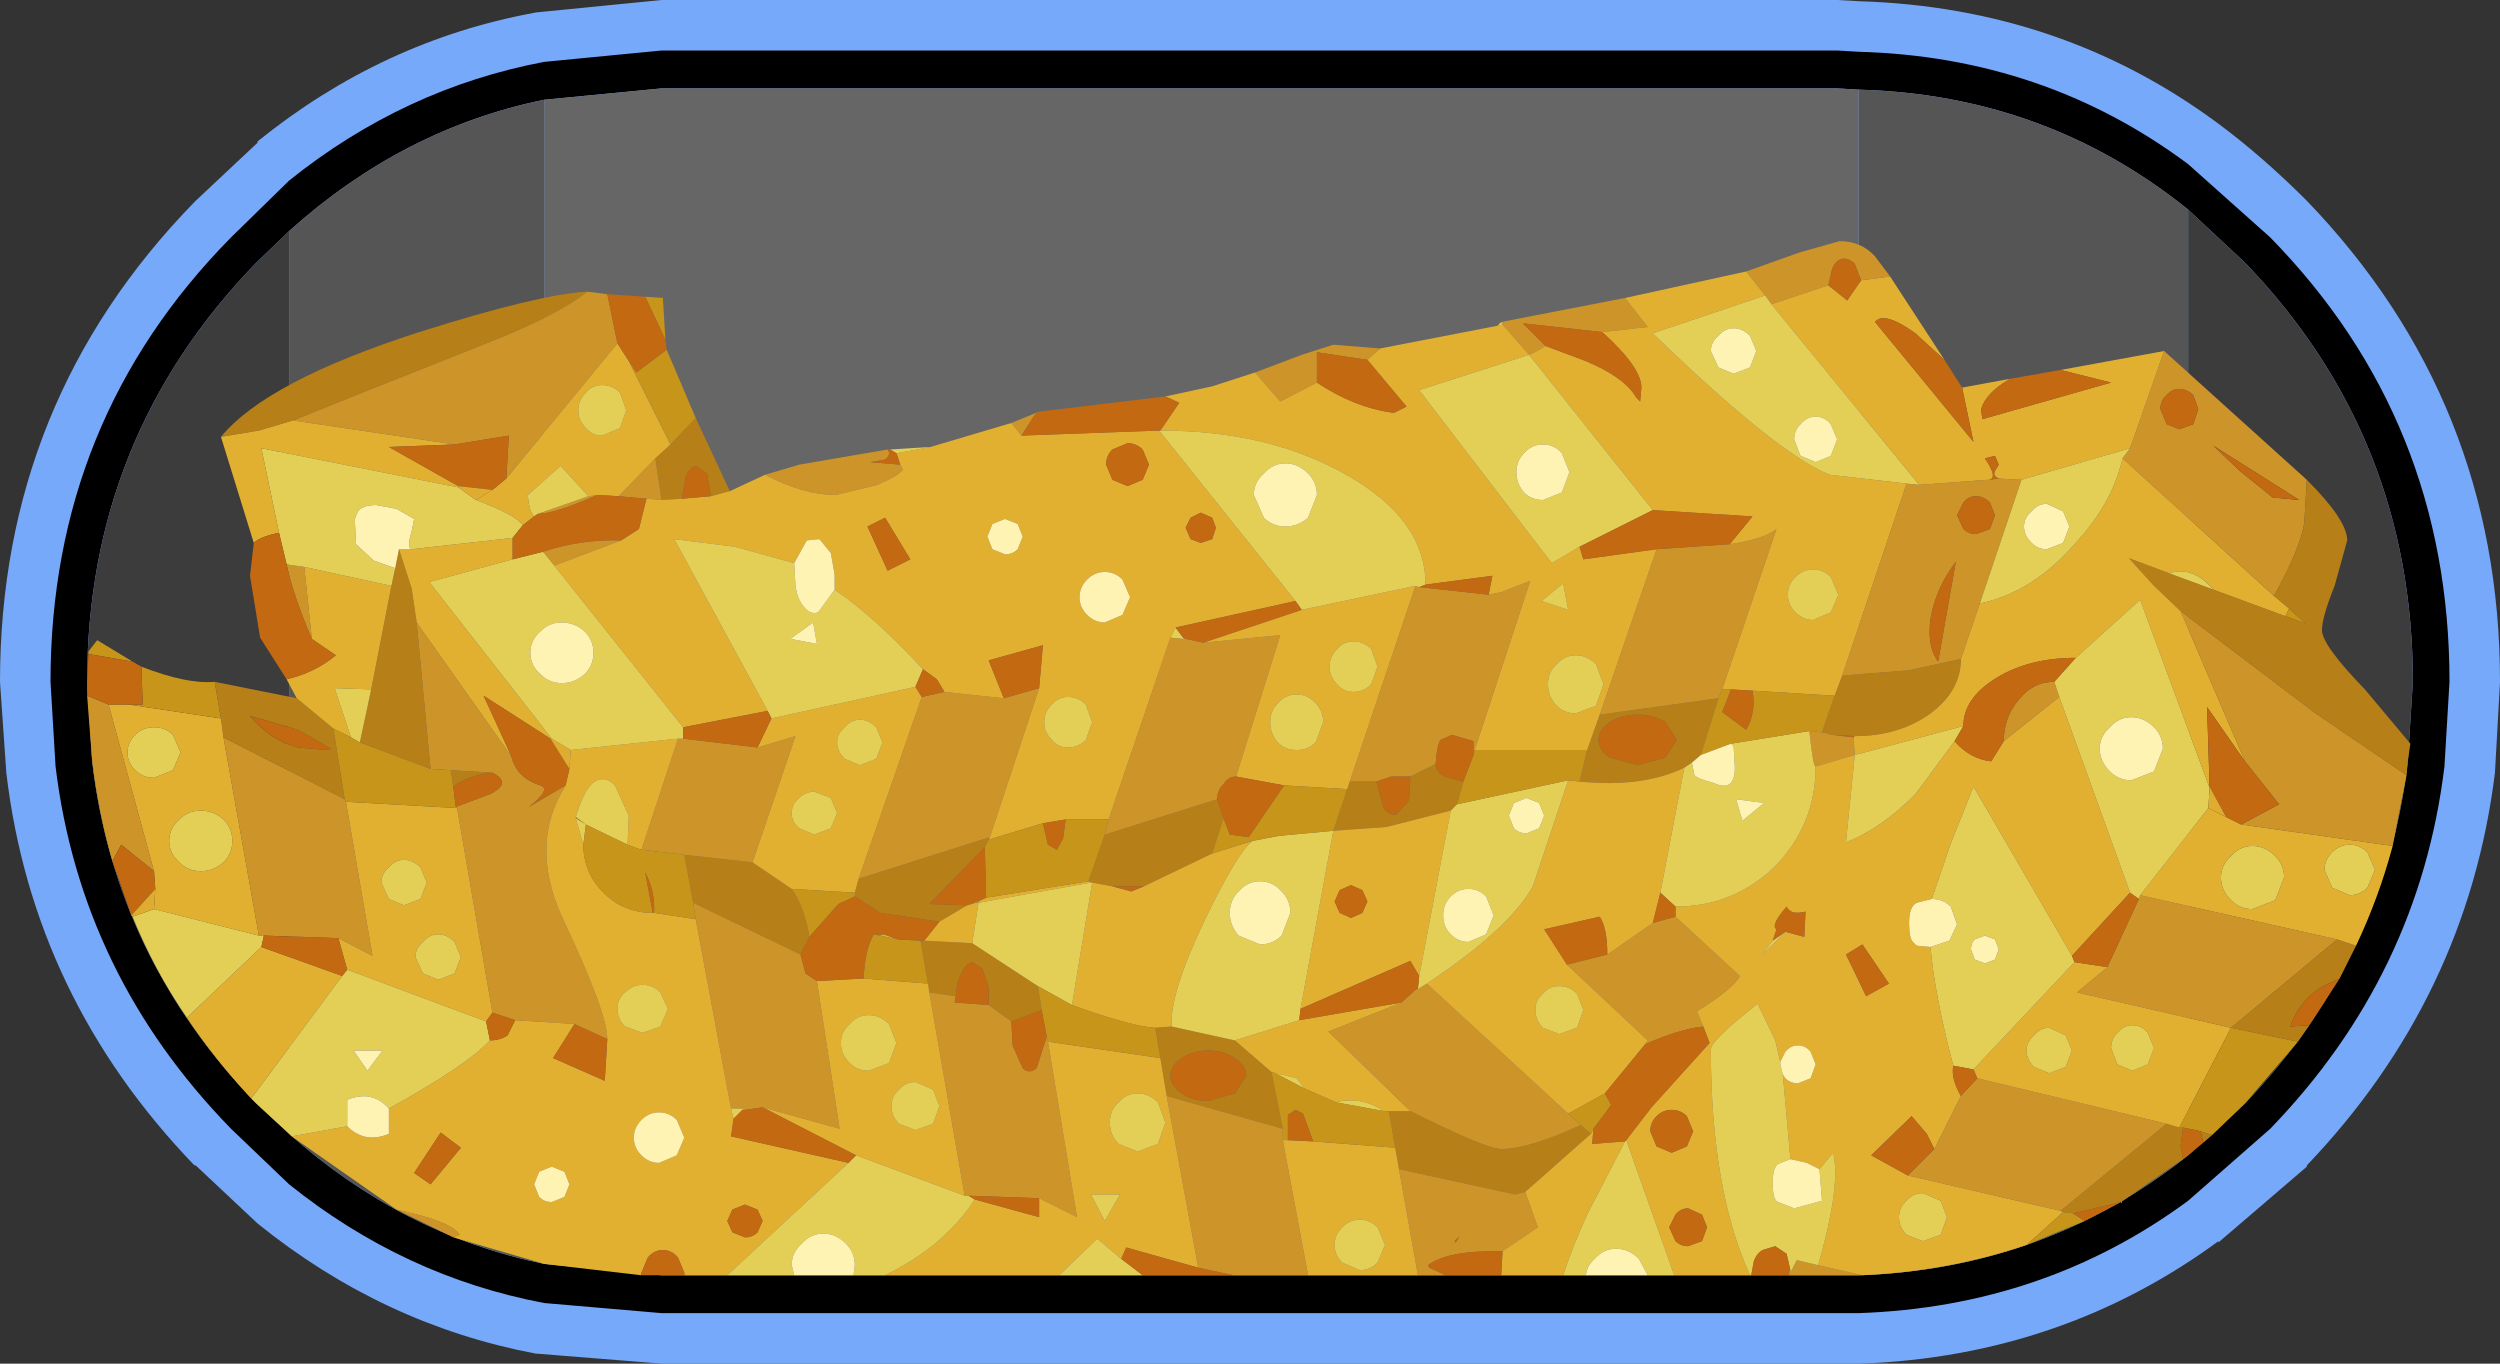 <?xml version="1.0" encoding="UTF-8" standalone="no"?>
<svg xmlns:ffdec="https://www.free-decompiler.com/flash" xmlns:xlink="http://www.w3.org/1999/xlink" ffdec:objectType="shape" height="54.0px" width="99.0px" xmlns="http://www.w3.org/2000/svg">
  <rect width="100%" height="100%" fill="#333333" stroke="none"/>
  <g transform="matrix(1.0, 0.0, 0.0, 1.0, 2.0, 2.0)">
    <path d="M19.2 -1.5 L19.15 -1.5 24.2 -2.0 70.75 -2.0 71.65 -1.95 Q79.65 -1.7 85.85 2.9 87.6 4.2 89.35 5.95 97.0 13.9 97.0 25.0 L96.8 28.6 Q95.7 37.5 89.35 44.15 L89.35 44.2 85.85 47.2 85.85 47.15 Q79.65 51.7 71.7 52.0 L71.6 52.0 70.75 52.0 24.2 52.0 19.2 51.6 Q13.15 50.45 8.2 46.45 L5.75 44.15 5.7 44.15 Q-0.7 37.5 -1.75 28.6 L-2.0 25.0 Q-2.0 13.9 5.7 6.0 L5.75 5.95 8.2 3.65 8.2 3.6 Q13.15 -0.4 19.2 -1.5" fill="#76a9f9" fill-rule="evenodd" stroke="none"/>
    <path d="M84.65 4.5 L87.9 7.4 Q95.0 14.65 95.0 25.0 L94.8 28.35 Q93.8 36.6 87.9 42.7 L84.65 45.55 Q78.95 49.75 71.6 50.0 L70.75 50.0 24.2 50.0 19.55 49.6 Q14.0 48.55 9.45 44.9 L7.15 42.7 Q1.2 36.6 0.2 28.35 L0.0 25.0 Q0.0 14.65 7.15 7.4 L9.45 5.15 Q14.0 1.5 19.55 0.45 L24.2 0.0 70.75 0.0 71.6 0.05 Q78.95 0.25 84.65 4.5 M84.65 43.75 L86.9 41.7 Q92.45 35.9 93.35 28.15 L93.55 25.0 Q93.55 15.3 86.9 8.4 L84.65 6.3 Q79.0 1.75 71.6 1.55 L70.75 1.5 24.2 1.5 19.55 1.95 Q13.95 3.1 9.45 7.15 L8.15 8.4 Q1.45 15.3 1.45 25.0 L1.65 28.15 Q2.55 35.9 8.15 41.7 L9.45 42.9 Q13.95 46.9 19.55 48.05 L24.2 48.5 70.75 48.5 71.6 48.5 Q79.0 48.25 84.65 43.75" fill="#000000" fill-rule="evenodd" stroke="none"/>
    <path d="M84.65 6.3 L86.9 8.4 Q93.55 15.3 93.55 25.0 L93.35 28.15 Q92.45 35.9 86.9 41.7 L84.65 43.75 84.65 6.3 M9.45 42.9 L8.15 41.7 Q2.55 35.9 1.65 28.15 L1.45 25.0 Q1.45 15.3 8.15 8.4 L9.45 7.15 9.45 42.9" fill="#3c3c3c" fill-rule="evenodd" stroke="none"/>
    <path d="M84.65 43.75 Q79.0 48.25 71.6 48.5 L71.6 1.55 Q79.0 1.75 84.65 6.3 L84.65 43.75 M19.55 48.05 Q13.95 46.9 9.45 42.9 L9.45 7.15 Q13.95 3.1 19.55 1.95 L19.55 48.05" fill="#555555" fill-rule="evenodd" stroke="none"/>
    <path d="M71.6 48.5 L70.75 48.5 24.2 48.5 19.55 48.05 19.55 1.95 24.2 1.5 70.75 1.5 71.6 1.55 71.6 48.5" fill="#666666" fill-rule="evenodd" stroke="none"/>
    <path d="M88.05 21.6 Q89.1 19.7 89.25 18.7 L89.35 17.0 Q90.95 18.6 90.95 19.4 L90.45 21.2 Q89.95 22.45 89.95 22.95 89.95 23.55 91.65 25.3 L93.45 27.45 93.35 28.15 93.3 28.7 89.7 26.25 84.35 22.2 83.3 21.2 82.3 20.1 83.9 20.7 85.65 21.35 88.5 22.4 89.3 22.7 88.65 22.1 88.05 21.6 M91.3 35.45 L90.65 36.75 90.2 36.95 Q89.1 37.5 88.7 38.65 L89.45 38.6 89.0 39.25 86.35 38.7 90.55 35.2 91.3 35.45 M85.6 42.95 L85.25 43.25 85.15 42.8 85.6 42.95 M84.45 43.9 L82.0 45.6 80.1 46.05 79.7 46.0 79.6 45.95 83.8 42.5 84.3 42.65 84.45 42.65 84.35 43.4 84.45 43.9 M6.5 25.0 L9.75 25.65 11.2 26.85 11.65 29.65 6.85 27.2 6.75 26.45 6.5 25.0 M6.75 15.3 Q8.55 13.1 14.6 11.15 19.35 9.65 21.25 9.55 20.15 10.45 17.25 11.6 12.95 13.3 9.6 14.65 L8.25 15.05 6.75 15.3 M25.55 14.55 L26.9 17.45 26.15 17.65 26.0 16.75 25.55 16.45 Q25.3 16.5 25.15 16.9 L25.0 17.75 24.2 17.8 23.95 16.15 24.55 15.6 25.55 14.55 M70.65 25.55 L70.95 24.75 73.55 24.55 75.65 24.1 Q75.65 25.35 74.45 26.25 73.2 27.15 71.45 27.15 L70.55 27.1 70.15 27.0 70.65 25.55 M61.35 26.3 L66.05 25.65 65.35 27.9 65.0 28.2 64.7 28.4 Q63.05 29.2 60.55 28.95 L60.85 27.7 61.35 26.3 M41.75 31.05 L46.2 29.65 46.45 30.4 46.0 31.8 43.3 33.1 42.05 33.1 41.25 32.95 41.2 32.95 41.1 32.9 41.75 31.05 M51.45 28.95 L52.5 28.95 52.8 30.0 Q53.0 30.3 53.3 30.25 L53.8 29.7 53.85 28.75 54.85 28.25 Q54.85 28.55 55.2 28.75 L55.95 28.95 55.7 29.85 55.45 30.1 52.9 30.75 50.8 30.9 51.35 29.25 51.45 28.95 M36.5 35.35 L39.1 37.05 39.25 38.0 38.05 38.45 37.15 37.8 37.15 37.1 36.9 36.35 36.5 36.1 Q36.25 36.15 36.1 36.5 35.9 36.8 35.85 37.45 L34.8 37.3 34.75 36.95 34.45 35.25 34.6 35.25 36.5 35.35 M46.9 39.9 Q46.45 39.6 45.85 39.6 45.25 39.6 44.8 39.9 44.35 40.2 44.35 40.6 44.35 41.0 44.8 41.3 45.25 41.6 45.85 41.6 L46.9 41.3 47.35 40.6 Q47.35 40.2 46.9 39.9 M53.0 42.0 L53.85 42.0 Q56.85 43.5 57.45 43.5 58.55 43.5 60.6 42.55 L61.0 42.9 58.4 45.2 58.0 45.3 53.4 44.3 53.25 43.45 53.0 42.0 M48.35 40.45 L48.8 42.7 44.2 41.4 43.95 39.9 43.75 38.7 44.4 38.65 46.9 39.2 48.35 40.45 M63.95 26.6 Q63.5 26.3 62.85 26.3 62.2 26.3 61.75 26.6 61.3 26.9 61.3 27.3 61.3 27.7 61.75 28.0 L62.85 28.3 63.95 28.0 64.4 27.3 63.95 26.6 M37.2 31.15 L37.15 31.25 37.0 31.55 34.8 33.8 36.3 33.85 35.2 34.5 32.85 34.15 31.85 33.5 31.85 33.35 32.0 32.8 37.2 31.15 M13.5 21.2 L13.65 20.5 13.8 19.75 14.3 21.3 14.5 22.65 15.05 28.45 12.25 27.4 12.7 25.3 13.5 21.2 M17.5 28.6 Q16.55 28.7 15.95 29.15 L15.85 28.5 17.5 28.6 M10.95 27.7 L11.1 27.65 9.8 26.9 7.9 26.35 Q8.75 27.35 9.8 27.6 L10.95 27.7 M29.35 33.2 Q29.85 33.9 30.05 35.1 L29.7 35.8 25.45 33.75 25.1 31.85 27.8 32.15 29.35 33.2 M32.85 35.05 L32.6 35.0 33.0 35.0 32.85 35.05" fill="#b67f17" fill-rule="evenodd" stroke="none"/>
    <path d="M89.05 17.8 L85.65 15.65 86.7 16.65 88.0 17.7 89.05 17.8 M84.3 15.0 L84.85 14.8 85.05 14.2 84.85 13.65 Q84.6 13.4 84.3 13.4 84.0 13.4 83.8 13.65 83.55 13.85 83.55 14.2 L83.8 14.8 84.3 15.0 M82.05 16.15 L82.35 15.75 83.7 11.9 89.35 17.0 89.25 18.7 Q89.1 19.7 88.05 21.6 L82.05 16.15 M78.05 17.0 L76.4 21.9 75.65 24.1 73.55 24.55 70.95 24.75 73.5 17.15 74.0 17.2 76.7 17.0 76.75 17.0 77.15 16.95 78.05 17.0 M84.35 22.2 L89.7 26.25 93.3 28.7 92.75 31.5 86.75 30.65 88.25 29.85 86.9 28.15 84.35 22.2 M71.75 48.5 L71.6 48.5 70.75 48.5 68.85 48.5 68.85 48.4 68.9 48.4 69.15 47.9 70.0 48.1 71.75 48.5 M55.25 48.5 L54.15 48.5 53.4 44.3 58.0 45.3 58.4 45.2 58.9 46.6 57.5 47.55 Q55.35 47.5 54.55 48.1 L54.6 48.2 55.25 48.5 M49.8 48.5 L46.85 48.5 45.45 48.2 44.2 41.4 48.8 42.7 48.8 43.15 49.8 48.5 M15.95 47.0 L13.7 45.9 14.35 46.05 Q15.95 46.45 16.2 46.9 L15.95 47.0 M2.45 32.1 Q1.9 30.2 1.65 28.15 L1.45 25.55 2.3 25.9 4.1 32.5 2.8 31.45 2.45 32.1 M21.25 9.55 L22.05 9.65 22.45 11.6 18.05 16.95 18.15 15.25 16.0 15.6 9.6 14.65 Q12.95 13.3 17.25 11.6 20.15 10.45 21.25 9.55 M28.3 16.8 L29.65 16.4 33.15 15.8 Q33.3 16.0 33.05 16.2 L32.45 16.3 33.65 16.4 33.75 16.6 Q33.65 16.8 32.75 17.2 L31.1 17.6 Q29.8 17.6 28.3 16.8 M38.05 14.75 L39.15 14.3 Q39.0 14.35 38.8 14.7 L38.45 15.25 38.05 14.75 M47.7 12.75 L49.55 12.05 50.8 11.65 52.65 11.8 52.15 12.25 50.15 11.95 50.15 13.15 48.7 13.9 47.7 12.75 M57.45 10.75 L62.35 9.8 63.25 10.95 61.45 11.15 58.3 10.8 59.2 11.7 Q58.9 11.9 58.55 12.05 L57.5 10.85 57.45 10.75 M67.15 8.75 L69.25 8.0 70.85 7.55 Q71.7 7.55 72.25 8.15 L72.85 8.95 71.7 9.1 71.45 8.45 Q71.2 8.2 70.95 8.25 70.7 8.3 70.55 8.65 L70.4 9.3 68.15 10.05 67.9 9.7 67.15 8.75 M82.75 33.45 L90.55 35.2 86.35 38.7 80.25 37.3 81.45 36.3 82.7 33.6 82.75 33.45 M79.35 25.0 L79.55 25.6 77.35 27.35 Q77.35 26.4 77.95 25.7 78.5 25.0 79.35 25.0 M83.8 42.5 L79.6 45.95 73.55 44.55 74.6 43.5 75.65 41.4 76.3 40.7 83.8 42.5 M66.5 19.55 Q67.85 19.35 68.35 18.95 L66.2 25.3 66.05 25.65 61.35 26.3 63.6 19.75 66.5 19.55 M76.8 17.9 Q76.55 17.65 76.25 17.65 75.95 17.65 75.75 17.9 L75.5 18.4 75.75 18.95 Q75.95 19.15 76.25 19.15 L76.8 18.95 77.0 18.4 76.8 17.9 M74.75 24.2 L75.45 20.25 Q74.65 21.3 74.45 22.5 74.3 23.6 74.75 24.2 M56.95 21.55 L57.45 21.45 58.6 21.0 56.4 27.7 56.35 27.9 56.35 27.35 55.5 27.1 55.05 27.3 Q54.9 27.5 54.85 28.25 L53.85 28.75 53.1 28.75 52.5 28.95 51.45 28.95 54.05 21.2 54.2 21.25 56.95 21.55 M44.95 23.3 L45.65 23.45 48.7 23.15 46.95 28.75 Q46.65 28.75 46.45 29.05 46.2 29.3 46.2 29.65 L41.75 31.05 41.9 30.45 44.35 23.25 44.9 23.3 44.95 23.3 M61.65 35.8 L63.45 34.55 64.35 34.3 66.9 36.65 Q66.65 37.15 65.2 38.05 L65.45 38.65 Q64.5 38.75 63.15 39.35 L63.25 39.2 60.05 36.2 61.65 35.8 M54.5 36.95 L60.1 42.1 60.6 42.55 Q58.55 43.5 57.45 43.5 56.85 43.5 53.85 42.0 L50.6 38.85 53.5 37.7 54.05 37.2 54.1 37.2 54.5 36.95 M55.6 47.15 L55.65 47.2 55.8 46.95 55.6 47.15 M71.45 27.9 L69.9 28.35 Q69.8 28.4 69.65 26.95 L70.15 27.0 70.55 27.1 71.4 27.2 71.45 27.9 M21.3 17.65 L21.65 17.6 Q19.95 18.35 19.3 18.35 L21.3 17.65 M22.5 17.65 L23.95 16.15 24.2 17.8 23.6 17.75 22.5 17.65 M22.6 19.4 L19.95 20.4 19.5 19.85 Q21.0 19.35 22.6 19.4 M35.4 25.4 L37.75 25.65 39.15 25.25 37.2 31.15 32.0 32.8 34.5 25.6 35.4 25.4 M9.35 20.35 L10.05 20.45 10.35 23.3 Q9.6 21.55 9.35 20.35 M14.5 22.65 L18.25 27.95 Q18.45 28.8 19.4 29.1 19.85 29.25 18.95 29.95 L20.4 29.1 Q18.95 31.4 20.25 34.3 22.05 38.1 22.05 39.15 L20.75 38.55 18.4 38.4 17.5 38.1 16.1 30.0 16.05 29.95 17.4 29.45 Q18.3 29.0 17.5 28.6 L15.85 28.5 15.05 28.45 14.5 22.65 M11.65 29.65 L11.7 29.75 12.75 35.85 11.4 35.15 8.45 35.05 8.25 35.05 6.85 27.2 11.65 29.65 M36.65 33.75 L36.75 33.7 36.75 33.75 36.65 33.75 M37.15 37.8 L38.05 38.45 38.1 39.4 38.5 40.3 Q38.75 40.55 39.05 40.3 L39.45 39.05 39.5 39.25 40.65 46.2 39.15 45.45 36.35 45.35 36.2 45.35 34.8 37.3 35.85 37.45 35.8 37.7 37.15 37.8 M28.0 27.6 L29.5 27.15 27.8 32.15 25.1 31.85 23.4 31.65 24.85 27.25 25.05 27.25 28.0 27.6 M25.55 34.4 L25.45 33.75 29.7 35.8 29.9 36.55 30.35 36.85 31.25 42.7 28.2 41.85 27.5 41.95 27.45 41.9 26.95 41.9 25.55 34.4" fill="#cd9429" fill-rule="evenodd" stroke="none"/>
    <path d="M82.35 15.75 L78.05 17.0 77.15 16.95 Q76.9 16.85 77.0 16.65 L77.15 16.4 77.0 16.05 76.6 16.15 Q77.15 16.95 76.75 17.0 L76.7 17.0 74.0 17.2 68.15 10.05 70.4 9.3 71.15 9.9 71.7 9.1 72.85 8.95 75.0 12.25 73.85 11.2 Q72.6 10.3 72.25 10.75 L76.15 15.5 75.7 13.35 77.6 13.0 Q76.65 13.55 76.45 14.2 L76.5 14.6 81.6 13.15 79.6 12.65 83.7 11.9 82.35 15.75 M76.4 21.9 Q78.5 21.45 80.15 19.55 81.65 17.95 82.05 16.15 L88.05 21.6 88.65 22.1 88.5 22.4 85.65 21.35 Q84.85 20.4 83.9 20.7 L82.3 20.1 83.3 21.2 84.35 22.2 86.9 28.15 85.4 26.0 85.5 29.15 85.5 29.2 82.75 21.75 80.2 24.05 Q78.35 24.05 77.05 24.85 75.75 25.65 75.75 26.75 L71.45 27.9 71.1 31.35 Q72.45 30.85 73.85 29.45 L75.4 27.35 Q76.0 28.05 76.85 28.15 L77.35 27.35 79.55 25.6 82.35 33.35 80.05 35.85 76.15 29.15 75.25 31.4 74.5 33.6 73.9 33.75 Q73.6 33.9 73.6 34.55 73.6 35.15 73.75 35.3 L73.9 35.45 74.45 35.5 Q74.6 37.35 75.35 40.2 75.25 40.7 75.65 41.4 L74.6 43.5 74.3 42.9 73.7 42.2 72.1 43.75 73.55 44.55 79.6 45.95 79.7 46.0 78.25 47.3 Q75.15 48.35 71.75 48.5 L70.0 48.1 Q70.9 44.95 70.6 43.7 L70.55 43.7 70.05 44.3 69.55 44.05 68.9 43.9 68.6 40.55 68.7 40.7 Q68.9 40.9 69.2 40.9 L69.7 40.7 69.9 40.15 69.7 39.65 Q69.5 39.4 69.2 39.4 68.9 39.4 68.7 39.65 L68.5 40.05 68.3 39.2 67.6 37.75 Q65.75 39.2 65.75 39.55 65.75 45.1 67.3 48.5 L64.3 48.5 62.4 43.15 63.4 41.85 65.7 39.3 65.45 38.65 65.2 38.05 Q66.65 37.15 66.9 36.65 L64.35 34.3 64.35 33.9 Q66.65 33.9 68.3 32.3 69.9 30.65 69.9 28.35 L71.45 27.9 71.4 27.2 71.45 27.15 Q73.2 27.15 74.45 26.25 75.65 25.35 75.65 24.1 L76.4 21.9 M92.75 31.5 Q92.2 33.55 91.3 35.45 L90.55 35.2 82.75 33.45 85.45 30.0 86.15 30.35 86.75 30.65 92.75 31.5 M59.9 48.5 L57.45 48.5 57.5 47.55 58.9 46.6 58.4 45.2 61.0 42.9 61.1 42.7 61.05 43.3 62.35 43.2 60.85 46.1 Q60.2 47.55 59.9 48.5 M54.15 48.5 L49.8 48.5 48.8 43.15 49.0 43.15 50.0 43.2 53.25 43.45 53.4 44.3 54.15 48.5 M39.95 48.5 L33.05 48.5 Q35.4 47.35 36.6 45.5 L39.15 46.2 39.15 45.45 40.65 46.2 39.5 39.25 43.95 39.9 44.2 41.4 45.45 48.2 42.6 47.4 42.4 47.85 41.45 47.05 39.95 48.5 M26.8 48.5 L25.1 48.5 25.1 48.4 24.85 47.8 Q24.6 47.5 24.25 47.5 23.9 47.5 23.65 47.8 L23.4 48.4 23.4 48.5 19.55 48.05 15.95 47.0 16.2 46.9 Q15.95 46.45 14.35 46.05 L13.7 45.9 9.55 43.0 11.75 42.6 Q12.45 43.3 13.4 42.9 L13.4 41.9 Q16.55 40.15 17.4 39.2 17.8 39.2 18.1 39.0 L18.4 38.4 20.75 38.55 19.9 39.9 21.95 40.8 22.05 39.15 Q22.05 38.1 20.25 34.3 18.95 31.4 20.4 29.1 L20.55 28.45 20.6 27.7 24.85 27.25 23.4 31.65 22.85 31.45 22.9 30.3 22.35 29.1 Q21.95 28.7 21.55 28.95 21.15 29.2 20.8 30.35 L20.8 30.4 21.1 31.45 Q21.1 32.55 21.9 33.35 22.7 34.15 23.85 34.15 L23.9 34.15 25.55 34.4 26.95 41.9 27.05 42.3 26.95 43.0 31.6 44.05 26.8 48.5 M7.95 41.5 Q6.5 39.95 5.4 38.3 L8.35 35.5 11.55 36.65 7.95 41.5 M9.75 25.65 L9.35 24.9 Q10.45 24.65 11.3 23.95 L10.35 23.3 10.05 20.45 13.5 21.2 12.7 25.3 11.25 25.25 11.9 27.2 11.2 26.85 9.75 25.65 M8.05 19.5 L6.75 15.3 8.25 15.05 9.6 14.65 16.0 15.6 13.4 15.7 16.15 17.25 16.15 17.3 8.35 15.75 9.05 19.1 Q8.3 19.25 8.05 19.5 M26.9 17.45 L28.3 16.8 Q29.8 17.6 31.1 17.6 L32.75 17.2 Q33.65 16.8 33.75 16.6 L33.65 16.4 33.5 15.95 34.85 15.7 38.05 14.75 38.45 15.25 43.9 15.05 49.3 21.8 44.55 22.85 44.35 23.25 41.9 30.45 40.2 30.45 39.3 30.6 37.15 31.25 37.2 31.15 39.15 25.25 39.3 23.55 37.15 24.15 37.75 25.65 35.4 25.4 35.1 24.9 34.55 24.5 Q32.55 22.35 31.05 21.35 L31.05 20.75 30.9 19.9 30.45 19.35 29.95 19.4 29.45 20.3 27.1 19.65 24.7 19.35 28.4 26.15 25.05 26.8 19.95 20.4 22.6 19.4 23.3 18.95 23.6 17.75 24.2 17.8 25.0 17.75 26.15 17.65 26.9 17.45 M44.15 13.7 L46.0 13.3 47.7 12.75 48.7 13.9 50.15 13.15 Q51.65 14.15 53.2 14.35 L53.7 14.1 52.15 12.25 52.65 11.8 57.3 10.9 57.5 10.85 58.55 12.05 54.2 13.45 59.45 20.3 60.55 19.65 60.7 20.15 63.6 19.75 61.35 26.3 60.85 27.7 56.4 27.7 58.6 21.0 57.45 21.45 56.95 21.55 57.1 20.8 54.45 21.15 Q54.45 18.6 51.4 16.85 48.3 15.05 43.95 15.05 L44.7 13.95 44.15 13.7 M62.35 9.8 L67.15 8.75 67.9 9.7 63.45 11.2 Q68.35 15.95 70.45 16.8 L73.5 17.15 70.95 24.75 70.65 25.55 67.4 25.35 66.55 25.3 66.2 25.3 68.35 18.95 Q67.85 19.35 66.5 19.55 L67.4 18.45 63.45 18.2 58.55 12.05 Q58.9 11.9 59.2 11.7 L60.8 12.3 Q62.35 12.95 62.8 13.75 L62.95 13.9 63.0 13.35 Q63.0 12.55 61.45 11.15 L63.25 10.95 62.35 9.8 M91.75 33.15 L92.05 32.45 91.75 31.75 Q91.45 31.45 91.05 31.45 90.65 31.45 90.35 31.75 90.05 32.05 90.05 32.45 L90.35 33.15 91.05 33.45 Q91.45 33.45 91.75 33.15 M81.45 36.3 L80.25 37.3 86.35 38.7 84.3 42.65 83.8 42.5 76.3 40.7 76.15 40.35 80.15 36.1 81.45 36.3 M87.2 31.5 Q86.7 31.5 86.35 31.9 85.95 32.25 85.95 32.75 85.95 33.25 86.35 33.65 86.7 34.0 87.2 34.0 L88.1 33.65 88.45 32.75 Q88.45 32.25 88.1 31.9 87.7 31.5 87.2 31.5 M81.6 39.5 L81.85 40.15 82.45 40.4 83.05 40.15 83.3 39.5 83.05 38.9 Q82.8 38.6 82.45 38.6 82.1 38.6 81.85 38.9 81.6 39.15 81.6 39.5 M69.8 20.55 Q69.4 20.55 69.1 20.85 68.8 21.15 68.8 21.55 68.8 21.95 69.1 22.25 69.4 22.55 69.8 22.55 L70.5 22.25 70.8 21.55 70.5 20.85 Q70.2 20.55 69.8 20.55 M42.05 15.8 Q41.8 16.05 41.8 16.4 L42.05 17.0 42.65 17.25 43.25 17.0 43.5 16.4 43.25 15.8 Q43.0 15.55 42.65 15.55 L42.05 15.8 M45.15 18.5 L44.95 18.9 45.15 19.35 45.55 19.5 46.0 19.35 46.15 18.9 46.0 18.5 45.55 18.3 45.15 18.5 M42.45 20.95 Q42.15 20.65 41.75 20.65 41.35 20.65 41.05 20.95 40.75 21.25 40.75 21.65 40.75 22.05 41.05 22.35 41.35 22.65 41.75 22.65 L42.45 22.35 42.75 21.65 42.45 20.95 M44.85 23.25 L44.95 23.3 44.9 23.3 44.85 23.25 M45.65 23.45 L49.55 22.15 54.05 21.2 51.45 28.95 51.35 29.25 48.85 29.1 46.95 28.75 48.7 23.15 45.65 23.45 M50.95 23.7 Q50.65 24.0 50.65 24.4 50.65 24.8 50.95 25.1 51.2 25.4 51.6 25.4 52.0 25.4 52.3 25.1 L52.55 24.4 52.3 23.7 Q52.0 23.4 51.6 23.4 51.2 23.4 50.95 23.7 M59.65 24.3 Q59.3 24.6 59.3 25.1 59.3 25.6 59.65 25.95 59.95 26.25 60.4 26.25 L61.2 25.95 61.5 25.1 61.2 24.3 Q60.85 23.95 60.4 23.95 59.95 23.95 59.65 24.3 M60.1 22.15 L59.9 21.1 59.05 21.8 60.1 22.15 M60.1 28.9 L60.55 28.95 Q63.05 29.2 64.7 28.4 L63.75 33.35 63.45 34.55 61.65 35.8 Q61.65 34.75 61.35 34.3 L59.15 34.8 60.05 36.2 63.25 39.2 63.15 39.35 61.55 41.3 60.1 42.1 54.5 36.95 Q57.75 34.8 58.7 33.1 L60.1 28.9 M50.8 30.9 L52.9 30.75 55.45 30.1 54.2 36.65 53.85 36.05 49.5 37.95 50.8 30.9 M51.5 33.05 L51.05 33.25 50.85 33.7 51.05 34.15 51.5 34.35 51.95 34.15 52.15 33.7 51.95 33.25 51.5 33.05 M50.1 25.85 Q49.8 25.5 49.35 25.5 48.9 25.5 48.6 25.85 48.3 26.15 48.3 26.6 48.3 27.05 48.6 27.4 48.9 27.7 49.35 27.7 49.8 27.7 50.1 27.4 L50.4 26.6 Q50.4 26.15 50.1 25.85 M41.0 25.9 Q40.7 25.6 40.3 25.6 39.9 25.6 39.65 25.9 39.35 26.2 39.35 26.6 39.35 27.0 39.65 27.3 39.9 27.6 40.3 27.6 40.7 27.6 41.0 27.3 L41.25 26.6 41.0 25.9 M43.3 33.1 L46.0 31.8 47.6 31.3 Q47.0 31.75 45.7 34.45 44.3 37.4 44.4 38.65 L43.75 38.7 Q42.8 38.65 40.45 37.8 L41.25 32.95 42.05 33.1 42.8 33.3 43.3 33.1 M41.1 32.9 L41.2 32.95 36.75 33.75 36.5 35.35 34.6 35.25 35.2 34.5 36.3 33.85 36.65 33.75 36.75 33.75 36.75 33.7 37.05 33.55 41.1 32.9 M49.45 38.4 L53.5 37.7 50.6 38.85 53.85 42.0 53.0 42.0 52.8 42.0 Q51.9 41.4 50.9 41.65 L49.65 41.1 49.35 40.7 48.5 40.5 48.35 40.45 46.9 39.2 49.45 38.4 M54.05 37.2 L54.15 37.15 54.1 37.2 54.05 37.2 M41.95 42.45 Q41.95 42.95 42.3 43.3 L43.05 43.6 43.85 43.3 44.15 42.45 43.85 41.65 Q43.5 41.3 43.05 41.3 42.6 41.3 42.3 41.65 41.95 41.95 41.95 42.45 M41.2 45.3 L41.75 46.35 42.35 45.3 41.2 45.3 M60.7 38.0 L60.45 37.35 Q60.15 37.05 59.75 37.05 59.35 37.05 59.1 37.35 58.8 37.6 58.8 38.0 58.8 38.4 59.1 38.7 L59.75 38.95 60.45 38.7 60.7 38.0 M52.85 47.3 L52.55 46.6 Q52.25 46.3 51.85 46.3 51.45 46.3 51.15 46.6 50.85 46.9 50.85 47.3 50.85 47.7 51.15 48.0 L51.85 48.3 Q52.25 48.3 52.55 48.0 L52.85 47.3 M72.8 36.95 L71.75 35.4 71.1 35.8 71.9 37.45 72.8 36.95 M68.7 34.9 L69.45 35.1 69.5 34.1 Q68.9 34.25 68.75 33.9 68.1 34.65 68.35 34.8 L68.2 35.25 67.75 35.85 68.7 34.9 M63.6 42.2 Q63.35 42.45 63.35 42.8 L63.6 43.4 64.2 43.65 64.8 43.4 65.05 42.8 64.8 42.2 Q64.55 41.95 64.2 41.95 63.85 41.95 63.6 42.2 M64.85 45.85 Q64.55 45.85 64.35 46.1 L64.1 46.6 64.35 47.15 Q64.55 47.35 64.85 47.35 L65.4 47.15 65.6 46.6 65.4 46.1 64.85 45.85 M68.9 48.4 L68.85 48.4 68.9 48.3 68.9 48.4 M80.05 39.6 L79.8 39.0 79.15 38.7 Q78.8 38.7 78.55 39.0 78.25 39.25 78.25 39.6 78.25 39.95 78.55 40.25 L79.15 40.5 79.8 40.25 80.05 39.6 M74.15 45.25 Q73.75 45.25 73.5 45.55 73.2 45.8 73.2 46.2 73.2 46.6 73.5 46.9 L74.15 47.15 74.85 46.9 75.1 46.2 74.85 45.55 74.15 45.25 M22.45 11.6 L22.9 12.3 24.55 15.6 23.95 16.15 22.5 17.65 21.65 17.6 21.3 17.65 20.2 16.45 18.9 17.6 Q18.95 18.25 19.15 18.45 L18.7 18.8 Q18.45 18.4 16.85 17.8 L17.5 17.4 18.05 16.95 22.45 11.6 M22.55 13.55 Q22.25 13.25 21.85 13.25 21.45 13.25 21.2 13.55 20.9 13.85 20.9 14.25 20.9 14.65 21.2 14.95 21.45 15.25 21.85 15.25 L22.55 14.95 22.8 14.25 22.55 13.55 M33.15 20.6 L34.05 20.15 33.05 18.5 32.35 18.85 33.15 20.6 M38.3 18.75 L37.8 18.55 37.3 18.75 37.1 19.25 37.3 19.75 37.8 19.95 Q38.1 19.95 38.3 19.75 L38.5 19.25 38.3 18.75 M14.3 19.75 L18.3 19.3 18.3 20.15 15.0 21.05 19.85 27.25 19.8 27.25 17.15 25.55 18.25 27.95 14.5 22.65 14.3 21.3 13.8 19.75 14.3 19.75 M16.1 30.0 L17.5 38.1 17.25 38.45 11.75 36.4 11.4 35.15 12.75 35.85 11.7 29.75 16.1 30.0 M13.1 32.95 L13.4 33.6 14.0 33.85 14.65 33.6 14.9 32.95 14.65 32.35 Q14.35 32.05 14.0 32.05 13.65 32.05 13.4 32.35 13.1 32.6 13.1 32.95 M14.45 35.9 L14.75 36.55 15.35 36.8 16.0 36.55 16.25 35.9 16.0 35.3 Q15.7 35.0 15.35 35.0 15.0 35.0 14.75 35.3 14.45 35.55 14.45 35.9 M5.95 30.1 Q5.45 30.1 5.1 30.45 4.7 30.8 4.7 31.3 4.7 31.8 5.1 32.15 5.45 32.5 5.95 32.5 6.45 32.5 6.85 32.15 7.2 31.8 7.2 31.3 7.2 30.8 6.85 30.45 6.45 30.1 5.95 30.1 M6.75 26.45 L6.85 27.2 8.25 35.05 4.1 34.0 4.15 33.2 4.1 32.5 2.3 25.9 3.1 25.9 6.75 26.45 M4.85 27.1 Q4.55 26.8 4.1 26.8 3.65 26.8 3.35 27.1 3.05 27.4 3.05 27.8 3.05 28.2 3.35 28.5 3.65 28.8 4.1 28.8 L4.85 28.5 5.15 27.8 4.85 27.1 M14.4 44.45 L15.05 44.9 16.25 43.45 15.45 42.85 14.4 44.45 M19.85 44.2 L19.35 44.4 19.15 44.9 19.35 45.4 Q19.55 45.6 19.85 45.6 L20.35 45.4 20.55 44.9 20.35 44.4 19.85 44.2 M34.25 25.2 L34.5 25.6 32.0 32.8 31.85 33.35 29.35 33.2 27.8 32.15 29.5 27.15 28.0 27.6 28.55 26.45 34.25 25.2 M32.05 26.5 Q31.7 26.5 31.45 26.8 31.15 27.05 31.15 27.4 31.15 27.75 31.45 28.05 L32.05 28.3 32.7 28.05 32.95 27.4 32.7 26.8 Q32.4 26.5 32.05 26.5 M30.9 29.6 L30.25 29.35 Q29.9 29.35 29.65 29.6 29.35 29.85 29.35 30.2 29.35 30.55 29.65 30.8 L30.25 31.05 30.9 30.8 31.15 30.2 30.9 29.6 M32.85 35.05 L33.0 35.0 33.55 35.2 32.85 35.05 M32.2 36.75 L34.75 36.95 34.8 37.3 36.2 45.35 31.9 43.75 28.2 41.85 31.25 42.7 30.35 36.85 32.2 36.75 M27.5 41.95 L27.4 41.95 27.45 41.9 27.5 41.95 M24.45 37.95 L24.15 37.3 Q23.85 37.0 23.45 37.0 23.05 37.0 22.75 37.3 22.45 37.55 22.45 37.95 22.45 38.35 22.75 38.65 L23.45 38.9 24.15 38.65 24.45 37.95 M23.4 42.35 Q23.1 42.65 23.1 43.05 23.1 43.45 23.4 43.75 23.7 44.05 24.1 44.05 L24.8 43.75 25.1 43.05 24.8 42.35 Q24.5 42.05 24.1 42.05 23.7 42.05 23.4 42.35 M28.2 46.35 L28.0 45.9 27.5 45.7 27.0 45.9 26.8 46.35 27.0 46.8 27.5 47.0 Q27.8 47.0 28.0 46.8 L28.2 46.35 M34.95 41.15 L34.25 40.85 Q33.85 40.85 33.6 41.15 33.3 41.4 33.3 41.8 33.3 42.2 33.6 42.5 L34.25 42.75 34.95 42.5 35.2 41.8 34.95 41.15 M33.5 39.3 L33.2 38.55 Q32.85 38.2 32.4 38.2 31.95 38.2 31.65 38.55 31.3 38.85 31.3 39.3 31.3 39.75 31.65 40.1 31.95 40.4 32.4 40.4 L33.2 40.1 33.5 39.3" fill="#e2b031" fill-rule="evenodd" stroke="none"/>
    <path d="M82.35 15.75 L82.05 16.15 Q81.65 17.95 80.15 19.55 78.5 21.45 76.4 21.9 L78.05 17.0 82.35 15.75 M85.65 21.35 L83.9 20.7 Q84.85 20.4 85.65 21.35 M67.35 48.5 L67.3 48.5 Q65.75 45.1 65.75 39.55 65.75 39.2 67.6 37.75 L68.3 39.2 68.5 40.05 68.5 40.15 68.6 40.55 68.9 43.9 68.4 44.1 Q68.2 44.25 68.2 44.85 68.2 45.5 68.4 45.6 L69.05 45.85 70.15 45.55 70.05 44.3 70.55 43.7 70.6 43.7 Q70.9 44.95 70.0 48.1 L69.15 47.9 68.9 48.4 68.9 48.3 68.75 47.65 68.3 47.35 67.8 47.5 Q67.55 47.65 67.45 47.95 L67.35 48.5 M64.3 48.5 L63.25 48.5 62.9 47.85 Q62.5 47.45 62.0 47.45 61.5 47.45 61.15 47.85 60.85 48.1 60.8 48.5 L59.9 48.5 Q60.2 47.55 60.85 46.1 L62.35 43.2 62.4 43.15 64.3 48.5 M43.25 48.5 L39.95 48.5 41.45 47.05 42.4 47.85 43.25 48.5 M33.05 48.5 L31.8 48.5 31.85 48.1 Q31.85 47.6 31.5 47.25 31.1 46.85 30.6 46.85 30.1 46.85 29.75 47.25 29.35 47.6 29.35 48.1 L29.45 48.5 26.8 48.5 31.6 44.05 31.9 43.75 36.2 45.35 36.35 45.35 36.6 45.5 Q35.4 47.35 33.05 48.5 M9.55 43.0 L9.45 42.9 8.15 41.7 7.95 41.5 11.55 36.65 11.75 36.4 17.25 38.45 17.4 39.2 Q16.55 40.15 13.4 41.9 12.75 41.15 11.75 41.55 L11.75 42.6 9.55 43.0 M5.4 38.3 Q4.1 36.4 3.25 34.3 L4.1 34.0 8.25 35.05 8.45 35.05 8.35 35.5 5.4 38.3 M33.25 15.8 L34.85 15.7 33.5 15.95 33.25 15.8 M57.3 10.9 L57.45 10.75 57.5 10.85 57.3 10.9 M85.45 30.0 L82.75 33.45 82.7 33.6 82.35 33.35 79.55 25.6 79.35 25.0 80.2 24.05 82.75 21.75 85.5 29.2 85.45 30.0 M91.75 33.15 Q91.45 33.45 91.05 33.45 L90.35 33.15 90.05 32.45 Q90.05 32.05 90.35 31.75 90.65 31.45 91.05 31.45 91.45 31.45 91.75 31.75 L92.05 32.45 91.75 33.15 M83.3 26.8 Q82.9 26.4 82.4 26.4 81.9 26.4 81.55 26.8 81.15 27.15 81.15 27.65 81.15 28.15 81.55 28.55 81.9 28.9 82.4 28.9 L83.3 28.55 83.65 27.65 Q83.65 27.15 83.3 26.8 M87.2 31.5 Q87.7 31.5 88.1 31.9 88.45 32.25 88.45 32.75 L88.1 33.65 87.2 34.0 Q86.7 34.0 86.35 33.65 85.95 33.25 85.95 32.75 85.95 32.25 86.35 31.9 86.7 31.5 87.2 31.5 M81.6 39.5 Q81.6 39.15 81.85 38.9 82.1 38.6 82.45 38.6 82.8 38.6 83.05 38.9 L83.3 39.5 83.05 40.15 82.45 40.4 81.85 40.15 81.6 39.5 M66.05 11.3 Q65.75 11.55 65.75 11.9 L66.05 12.55 66.65 12.8 67.3 12.55 67.55 11.9 67.3 11.3 Q67.0 11.0 66.65 11.0 66.3 11.0 66.05 11.3 M67.9 9.7 L68.15 10.05 74.0 17.2 73.5 17.15 70.45 16.8 Q68.35 15.95 63.45 11.2 L67.9 9.7 M70.5 14.8 Q70.25 14.5 69.9 14.5 69.55 14.5 69.3 14.8 69.05 15.05 69.05 15.4 L69.3 16.05 69.9 16.3 70.5 16.05 70.75 15.4 70.5 14.8 M58.55 12.05 L63.45 18.2 60.55 19.65 59.45 20.3 54.2 13.45 58.55 12.05 M69.8 20.55 Q70.2 20.55 70.5 20.85 L70.8 21.55 70.5 22.25 69.8 22.55 Q69.4 22.55 69.1 22.25 68.8 21.95 68.8 21.55 68.8 21.15 69.1 20.85 69.4 20.55 69.8 20.55 M79.05 17.95 Q78.7 17.95 78.45 18.25 78.15 18.5 78.15 18.85 78.15 19.2 78.45 19.5 78.7 19.75 79.05 19.75 L79.7 19.5 79.95 18.85 79.7 18.25 79.05 17.95 M48.05 18.5 Q48.4 18.85 48.9 18.85 49.4 18.85 49.8 18.5 L50.15 17.6 Q50.15 17.1 49.8 16.75 49.4 16.35 48.9 16.35 48.4 16.35 48.05 16.75 47.65 17.1 47.65 17.6 L48.05 18.5 M43.9 15.05 L43.95 15.05 Q48.3 15.05 51.4 16.85 54.45 18.6 54.45 21.15 L54.2 21.25 54.05 21.2 49.55 22.15 49.3 21.8 43.9 15.05 M44.55 22.85 L44.85 23.25 44.9 23.3 44.35 23.25 44.55 22.85 M59.1 17.8 L59.85 17.5 60.15 16.7 59.85 15.95 Q59.55 15.6 59.1 15.6 58.65 15.6 58.35 15.95 58.05 16.25 58.05 16.7 58.05 17.15 58.35 17.5 58.65 17.8 59.1 17.8 M50.95 23.7 Q51.2 23.4 51.6 23.4 52.0 23.4 52.3 23.7 L52.55 24.4 52.3 25.1 Q52.0 25.4 51.6 25.4 51.2 25.4 50.95 25.1 50.65 24.8 50.65 24.4 50.65 24.0 50.95 23.7 M60.1 22.15 L59.05 21.8 59.9 21.1 60.1 22.15 M59.65 24.3 Q59.95 23.95 60.4 23.95 60.85 23.95 61.2 24.3 L61.5 25.1 61.2 25.95 60.4 26.25 Q59.95 26.25 59.65 25.95 59.3 25.6 59.3 25.1 59.3 24.6 59.65 24.3 M57.95 29.8 L57.75 30.3 57.95 30.8 Q58.15 31.0 58.45 31.0 L58.95 30.8 59.15 30.3 58.95 29.8 58.45 29.6 57.95 29.8 M55.7 29.85 L60.1 28.9 58.7 33.1 Q57.75 34.8 54.5 36.95 L54.1 37.2 54.15 37.15 54.2 36.65 55.45 30.1 55.7 29.85 M50.8 30.9 L49.5 37.95 49.45 38.4 46.9 39.2 44.4 38.65 Q44.3 37.4 45.7 34.45 47.0 31.75 47.6 31.3 L48.65 31.1 50.8 30.9 M55.15 34.25 Q55.15 34.7 55.45 35.0 55.75 35.3 56.15 35.3 L56.85 35.0 57.15 34.25 56.85 33.5 Q56.55 33.2 56.15 33.2 55.75 33.2 55.45 33.5 55.15 33.8 55.15 34.25 M63.75 33.35 L64.7 28.4 65.0 28.2 65.1 28.7 Q65.25 28.85 65.85 29.0 66.7 29.4 66.7 28.4 L66.65 27.55 66.55 27.45 69.65 26.95 Q69.8 28.4 69.9 28.35 69.9 30.65 68.3 32.3 66.65 33.9 64.35 33.9 L63.75 33.35 M50.1 25.85 Q50.4 26.15 50.4 26.6 L50.1 27.4 Q49.8 27.7 49.35 27.7 48.9 27.7 48.6 27.4 48.3 27.05 48.3 26.6 48.3 26.15 48.6 25.85 48.9 25.5 49.35 25.5 49.8 25.5 50.1 25.85 M41.0 25.9 L41.25 26.6 41.0 27.3 Q40.7 27.6 40.3 27.6 39.9 27.6 39.65 27.3 39.35 27.0 39.35 26.6 39.35 26.2 39.65 25.9 39.9 25.6 40.3 25.6 40.7 25.6 41.0 25.9 M41.2 32.95 L41.25 32.95 40.45 37.8 39.1 37.05 36.5 35.35 36.75 33.75 41.2 32.95 M47.9 32.9 Q47.4 32.9 47.05 33.3 46.7 33.65 46.7 34.15 46.7 34.65 47.05 35.05 L47.9 35.4 Q48.4 35.4 48.75 35.05 L49.1 34.15 Q49.1 33.65 48.75 33.3 48.4 32.9 47.9 32.9 M48.5 40.5 L49.35 40.7 49.65 41.1 48.5 40.5 M50.9 41.65 Q51.9 41.4 52.8 42.0 L50.9 41.65 M41.95 42.45 Q41.95 41.95 42.3 41.65 42.6 41.3 43.05 41.3 43.5 41.3 43.85 41.65 L44.15 42.45 43.85 43.3 43.05 43.6 42.3 43.3 Q41.95 42.95 41.95 42.45 M41.2 45.3 L42.35 45.3 41.75 46.35 41.2 45.3 M60.7 38.0 L60.45 38.7 59.75 38.95 59.1 38.7 Q58.8 38.4 58.8 38.0 58.8 37.6 59.1 37.35 59.35 37.05 59.75 37.05 60.15 37.05 60.45 37.35 L60.7 38.0 M52.85 47.3 L52.55 48.0 Q52.25 48.3 51.85 48.3 L51.15 48.0 Q50.85 47.7 50.85 47.3 50.85 46.9 51.15 46.6 51.45 46.3 51.85 46.3 52.25 46.3 52.55 46.6 L52.85 47.3 M75.4 27.35 L73.85 29.45 Q72.45 30.85 71.1 31.35 L71.45 27.9 75.75 26.75 75.4 27.35 M74.5 33.6 L75.25 31.4 76.15 29.15 80.05 35.85 80.15 36.1 76.15 40.35 75.35 40.2 Q74.6 37.35 74.45 35.5 L75.2 35.25 75.5 34.6 75.25 33.9 Q74.95 33.6 74.5 33.6 M76.2 36.0 L76.6 36.15 77.0 36.0 77.15 35.6 77.0 35.2 76.6 35.05 76.2 35.2 Q76.05 35.35 76.05 35.6 L76.2 36.0 M67.0 30.5 L67.85 29.8 66.75 29.65 67.0 30.5 M68.2 35.25 L68.7 34.9 67.75 35.85 68.2 35.25 M80.05 39.6 L79.8 40.25 79.15 40.5 78.55 40.25 Q78.25 39.95 78.25 39.6 78.25 39.25 78.55 39.0 78.8 38.7 79.15 38.7 L79.8 39.0 80.05 39.6 M74.15 45.25 L74.85 45.55 75.1 46.2 74.85 46.9 74.15 47.15 73.5 46.9 Q73.2 46.6 73.2 46.2 73.2 45.8 73.5 45.55 73.75 45.25 74.15 45.25 M16.85 17.8 Q18.45 18.4 18.7 18.8 L18.3 19.3 14.3 19.75 Q14.1 19.7 14.3 19.05 L14.4 18.55 13.7 18.15 12.9 18.0 Q12.3 18.0 12.15 18.3 L12.05 18.55 12.1 19.55 12.8 20.2 13.65 20.5 13.5 21.2 10.05 20.45 9.35 20.35 9.05 19.1 8.35 15.75 16.15 17.3 16.85 17.8 M19.15 18.45 Q18.95 18.25 18.9 17.6 L20.2 16.45 21.3 17.65 19.3 18.35 19.15 18.45 M22.55 13.55 L22.8 14.25 22.55 14.95 21.85 15.25 Q21.45 15.25 21.2 14.95 20.9 14.65 20.9 14.25 20.9 13.85 21.2 13.55 21.45 13.25 21.85 13.25 22.25 13.25 22.55 13.55 M19.95 20.4 L25.05 26.8 25.05 27.25 24.85 27.25 20.6 27.7 19.85 27.25 15.0 21.05 18.3 20.15 19.5 19.85 19.95 20.4 M28.4 26.15 L24.7 19.35 27.1 19.65 29.45 20.3 29.5 21.15 Q29.55 21.7 29.85 22.05 30.1 22.35 30.4 22.25 L31.05 21.35 Q32.55 22.35 34.55 24.5 L34.25 25.2 28.55 26.45 28.4 26.15 M21.15 23.0 Q20.75 22.65 20.25 22.65 19.75 22.65 19.4 23.0 19.0 23.35 19.0 23.85 19.0 24.35 19.4 24.7 19.75 25.05 20.25 25.05 20.75 25.05 21.15 24.7 21.5 24.35 21.5 23.85 21.5 23.35 21.15 23.0 M29.3 23.3 L30.35 23.5 30.2 22.65 29.3 23.3 M12.25 27.4 L11.9 27.2 11.25 25.25 12.7 25.3 12.25 27.4 M13.1 32.95 Q13.1 32.6 13.4 32.35 13.65 32.05 14.0 32.05 14.35 32.05 14.65 32.35 L14.9 32.95 14.65 33.6 14.0 33.85 13.4 33.6 13.1 32.95 M14.45 35.9 Q14.45 35.55 14.75 35.3 15.0 35.0 15.35 35.0 15.7 35.0 16.0 35.3 L16.25 35.9 16.0 36.55 15.35 36.8 14.75 36.55 14.45 35.9 M5.95 30.1 Q6.45 30.1 6.85 30.45 7.2 30.8 7.2 31.3 7.2 31.8 6.85 32.15 6.45 32.5 5.95 32.5 5.45 32.5 5.1 32.15 4.7 31.8 4.7 31.3 4.7 30.8 5.1 30.45 5.45 30.1 5.95 30.1 M4.85 27.1 L5.15 27.8 4.85 28.5 4.1 28.8 Q3.65 28.8 3.35 28.5 3.05 28.2 3.05 27.8 3.05 27.4 3.35 27.1 3.65 26.8 4.1 26.8 4.55 26.8 4.85 27.1 M12.0 39.6 L12.55 40.4 13.15 39.6 12.0 39.6 M30.9 29.6 L31.15 30.2 30.9 30.8 30.25 31.05 29.65 30.8 Q29.35 30.55 29.35 30.2 29.35 29.85 29.65 29.6 29.9 29.35 30.25 29.35 L30.9 29.6 M32.05 26.5 Q32.4 26.5 32.7 26.8 L32.95 27.4 32.7 28.05 32.05 28.3 31.45 28.05 Q31.15 27.75 31.15 27.4 31.15 27.05 31.45 26.8 31.7 26.5 32.05 26.5 M20.8 30.35 Q21.15 29.2 21.55 28.95 21.95 28.7 22.35 29.1 L22.9 30.3 22.85 31.45 21.2 30.65 20.8 30.35 M20.8 30.4 L21.2 30.65 21.1 31.45 20.8 30.4 M27.05 42.3 L26.95 41.9 27.45 41.9 27.4 41.95 27.05 42.3 M24.45 37.95 L24.15 38.65 23.45 38.9 22.75 38.65 Q22.45 38.35 22.45 37.95 22.45 37.55 22.75 37.3 23.05 37.0 23.45 37.0 23.85 37.0 24.15 37.3 L24.45 37.95 M33.5 39.3 L33.2 40.1 32.4 40.4 Q31.95 40.4 31.65 40.1 31.3 39.75 31.3 39.3 31.3 38.85 31.65 38.55 31.95 38.2 32.4 38.2 32.85 38.2 33.2 38.55 L33.5 39.3 M34.95 41.15 L35.2 41.8 34.95 42.5 34.25 42.75 33.6 42.5 Q33.3 42.2 33.3 41.8 33.3 41.4 33.6 41.15 33.85 40.85 34.25 40.85 L34.95 41.15" fill="#e4cf56" fill-rule="evenodd" stroke="none"/>
    <path d="M88.5 22.4 L88.65 22.1 89.3 22.7 88.5 22.4 M89.0 39.25 L86.9 41.7 85.6 42.95 85.15 42.8 84.45 42.65 84.3 42.65 86.35 38.7 89.0 39.25 M80.55 46.35 L78.25 47.3 79.7 46.0 80.1 46.05 80.55 46.35 M1.5 23.9 L1.5 23.8 1.85 23.35 3.25 24.2 1.5 23.9 M3.6 24.4 Q5.4 25.1 6.5 25.0 L6.75 26.45 3.1 25.9 3.65 25.9 3.6 24.4 M23.55 9.75 L24.25 9.8 24.35 11.45 23.55 9.75 M24.4 11.85 L25.55 14.55 24.55 15.6 22.9 12.3 23.2 12.75 24.4 11.85 M66.2 25.3 L66.55 25.3 66.2 26.2 67.15 26.9 Q67.55 26.2 67.4 25.35 L70.65 25.55 70.15 27.0 69.65 26.95 66.55 27.45 65.35 27.9 66.05 25.65 66.2 25.3 M56.4 27.7 L60.85 27.7 60.55 28.95 60.1 28.9 55.7 29.85 55.95 28.95 56.35 27.9 56.4 27.7 M41.9 30.45 L41.75 31.05 41.1 32.9 37.05 33.55 36.75 33.7 36.65 33.75 36.3 33.85 37.05 33.55 37.0 31.55 37.15 31.25 39.3 30.6 39.5 31.45 39.85 31.65 40.1 31.2 40.2 30.45 41.9 30.45 M51.35 29.25 L50.8 30.9 48.65 31.1 47.6 31.3 46.0 31.8 46.45 30.4 46.7 31.05 47.45 31.15 48.85 29.1 51.35 29.25 M60.1 42.1 L61.55 41.3 61.8 41.75 61.55 42.1 61.1 42.7 61.0 42.9 60.6 42.55 60.1 42.1 M39.1 37.05 L40.45 37.8 Q42.8 38.65 43.75 38.7 L43.95 39.9 39.5 39.25 39.45 39.05 39.25 38.0 39.1 37.05 M49.65 41.1 L50.9 41.65 52.8 42.0 53.0 42.0 53.25 43.45 50.0 43.2 49.6 42.1 49.3 41.95 49.0 42.15 49.0 43.15 48.8 43.15 48.8 42.7 48.35 40.45 48.5 40.5 49.65 41.1 M15.95 29.15 L16.05 29.95 16.1 30.0 11.7 29.75 11.65 29.65 11.2 26.85 11.9 27.2 12.25 27.4 15.05 28.45 15.85 28.5 15.95 29.15 M31.85 33.35 L31.85 33.5 31.2 33.8 30.05 35.1 Q29.85 33.9 29.35 33.2 L31.85 33.35 M32.6 35.0 L32.85 35.05 33.55 35.2 34.45 35.25 34.75 36.95 32.2 36.75 Q32.25 35.6 32.6 35.0 M23.4 31.65 L25.1 31.85 25.45 33.75 25.55 34.4 23.9 34.15 Q23.95 33.3 23.55 32.55 L23.85 34.15 Q22.7 34.15 21.9 33.35 21.1 32.55 21.1 31.45 L21.2 30.65 20.8 30.4 20.8 30.35 21.2 30.65 22.85 31.45 23.4 31.65" fill="#c69519" fill-rule="evenodd" stroke="none"/>
    <path d="M84.3 15.0 L83.8 14.8 83.55 14.2 Q83.55 13.85 83.8 13.65 84.0 13.4 84.3 13.4 84.6 13.4 84.85 13.65 L85.05 14.2 84.85 14.8 84.3 15.0 M89.05 17.8 L88.0 17.7 86.7 16.65 85.65 15.65 89.05 17.8 M90.65 36.75 L89.45 38.6 88.7 38.65 Q89.1 37.5 90.2 36.95 L90.65 36.75 M85.25 43.25 L84.65 43.75 84.45 43.9 84.35 43.4 84.45 42.65 85.15 42.8 85.25 43.25 M82.0 45.6 L80.55 46.35 80.1 46.05 82.0 45.6 M68.85 48.5 L67.35 48.5 67.45 47.95 Q67.55 47.65 67.8 47.5 L68.3 47.35 68.75 47.65 68.9 48.3 68.85 48.4 68.85 48.5 M57.45 48.5 L55.25 48.5 54.6 48.2 54.55 48.1 Q55.35 47.5 57.5 47.55 L57.45 48.5 M46.85 48.5 L43.25 48.5 42.4 47.85 42.6 47.4 45.45 48.2 46.85 48.5 M25.1 48.5 L24.2 48.5 23.4 48.5 23.4 48.4 23.65 47.8 Q23.9 47.5 24.25 47.5 24.6 47.5 24.85 47.8 L25.1 48.4 25.1 48.5 M3.2 34.25 L2.45 32.1 2.8 31.45 4.1 32.5 4.15 33.2 3.2 34.25 M1.45 25.55 L1.45 25.0 1.5 23.9 3.25 24.2 3.6 24.4 3.65 25.9 3.1 25.9 2.3 25.9 1.45 25.55 M9.35 24.9 L8.3 23.25 7.9 20.8 8.05 19.5 Q8.3 19.25 9.05 19.1 L9.35 20.35 Q9.6 21.55 10.35 23.3 L11.3 23.95 Q10.45 24.65 9.35 24.9 M22.05 9.65 L23.55 9.75 24.35 11.45 24.4 11.85 23.2 12.75 22.9 12.3 22.45 11.6 22.05 9.65 M33.15 15.8 L33.25 15.8 33.5 15.95 33.65 16.4 32.45 16.3 33.05 16.2 Q33.3 16.0 33.15 15.8 M39.15 14.3 L44.15 13.7 44.7 13.95 43.95 15.05 43.9 15.05 38.45 15.25 38.8 14.7 Q39.0 14.35 39.15 14.3 M75.0 12.25 L75.7 13.35 76.15 15.5 72.25 10.75 Q72.6 10.3 73.85 11.2 L75.0 12.25 M77.6 13.0 L79.6 12.65 81.6 13.15 76.5 14.6 76.45 14.2 Q76.65 13.55 77.6 13.0 M86.75 30.65 L86.15 30.35 85.5 29.15 85.4 26.0 86.9 28.15 88.25 29.85 86.75 30.65 M80.2 24.05 L79.35 25.0 Q78.5 25.0 77.95 25.7 77.35 26.4 77.35 27.35 L76.85 28.15 Q76.0 28.05 75.4 27.35 L75.75 26.75 Q75.75 25.65 77.05 24.85 78.35 24.05 80.2 24.05 M82.35 33.35 L82.7 33.6 81.45 36.3 80.15 36.1 80.05 35.85 82.35 33.35 M70.4 9.3 L70.55 8.65 Q70.7 8.3 70.95 8.25 71.2 8.2 71.45 8.45 L71.7 9.1 71.15 9.9 70.4 9.3 M61.45 11.15 Q63.0 12.55 63.0 13.35 L62.95 13.9 62.8 13.75 Q62.35 12.95 60.8 12.3 L59.2 11.7 58.3 10.8 61.45 11.15 M63.45 18.2 L67.4 18.45 66.5 19.55 63.6 19.75 60.7 20.15 60.55 19.65 63.45 18.2 M66.55 25.3 L67.4 25.35 Q67.55 26.2 67.15 26.9 L66.2 26.2 66.55 25.3 M76.75 17.0 Q77.15 16.95 76.6 16.15 L77.0 16.05 77.15 16.4 77.0 16.65 Q76.9 16.85 77.15 16.95 L76.75 17.0 M76.8 17.9 L77.0 18.4 76.8 18.95 76.25 19.15 Q75.95 19.15 75.75 18.95 L75.5 18.4 75.75 17.9 Q75.95 17.65 76.25 17.65 76.55 17.65 76.8 17.9 M74.75 24.2 Q74.3 23.6 74.45 22.5 74.65 21.3 75.45 20.25 L74.75 24.2 M54.45 21.15 L57.1 20.8 56.95 21.55 54.2 21.25 54.45 21.15 M45.15 18.5 L45.55 18.3 46.0 18.5 46.15 18.9 46.0 19.35 45.55 19.5 45.15 19.35 44.95 18.9 45.15 18.5 M42.05 15.8 L42.65 15.55 Q43.0 15.55 43.25 15.8 L43.5 16.4 43.25 17.0 42.65 17.25 42.05 17.0 41.8 16.4 Q41.8 16.05 42.05 15.8 M44.95 23.3 L44.85 23.25 44.55 22.85 49.3 21.8 49.55 22.15 45.65 23.45 44.95 23.3 M46.2 29.65 Q46.2 29.3 46.45 29.05 46.65 28.75 46.95 28.75 L48.85 29.1 47.45 31.15 46.7 31.05 46.45 30.4 46.2 29.65 M52.15 12.25 L53.7 14.1 53.2 14.35 Q51.65 14.15 50.15 13.15 L50.15 11.95 52.15 12.25 M52.5 28.95 L53.1 28.75 53.85 28.75 53.8 29.7 53.3 30.25 Q53.0 30.3 52.8 30.0 L52.5 28.95 M54.85 28.25 Q54.9 27.5 55.05 27.3 L55.5 27.1 56.35 27.35 56.35 27.9 55.95 28.95 55.2 28.75 Q54.85 28.55 54.85 28.25 M49.5 37.95 L53.85 36.05 54.2 36.65 54.15 37.15 54.05 37.2 53.5 37.7 49.45 38.4 49.5 37.95 M51.5 33.05 L51.95 33.25 52.15 33.7 51.95 34.15 51.5 34.35 51.05 34.15 50.85 33.7 51.05 33.25 51.5 33.05 M60.05 36.2 L59.15 34.8 61.35 34.3 Q61.65 34.75 61.65 35.8 L60.05 36.2 M63.45 34.55 L63.75 33.35 64.35 33.9 64.35 34.3 63.45 34.55 M61.55 41.3 L63.15 39.35 Q64.5 38.75 65.45 38.65 L65.7 39.3 63.4 41.85 62.4 43.15 62.35 43.2 61.05 43.3 61.1 42.7 61.55 42.1 61.8 41.75 61.55 41.3 M42.05 33.1 L43.3 33.1 42.8 33.3 42.05 33.1 M46.9 39.9 Q47.35 40.2 47.35 40.6 L46.9 41.3 45.85 41.6 Q45.25 41.6 44.8 41.3 44.35 41.0 44.35 40.6 44.35 40.2 44.8 39.9 45.25 39.6 45.85 39.6 46.45 39.6 46.9 39.9 M49.0 43.15 L49.0 42.15 49.3 41.95 49.6 42.1 50.0 43.2 49.0 43.15 M55.6 47.15 L55.8 46.95 55.65 47.2 55.6 47.15 M71.4 27.2 L70.55 27.1 71.45 27.15 71.4 27.2 M75.35 40.2 L76.15 40.35 76.3 40.7 75.65 41.4 Q75.25 40.7 75.35 40.2 M72.8 36.95 L71.9 37.45 71.1 35.8 71.75 35.4 72.8 36.95 M63.95 26.6 L64.4 27.3 63.95 28.0 62.85 28.3 61.75 28.0 Q61.3 27.7 61.3 27.3 61.3 26.9 61.75 26.6 62.2 26.3 62.85 26.3 63.5 26.3 63.95 26.6 M68.7 34.9 L68.2 35.25 68.35 34.8 Q68.1 34.65 68.75 33.9 68.9 34.25 69.5 34.1 L69.45 35.1 68.7 34.9 M63.6 42.2 Q63.85 41.95 64.2 41.95 64.55 41.95 64.8 42.2 L65.05 42.8 64.8 43.4 64.2 43.65 63.6 43.4 63.35 42.8 Q63.35 42.45 63.6 42.2 M64.85 45.85 L65.4 46.1 65.6 46.6 65.4 47.15 64.85 47.35 Q64.55 47.35 64.35 47.15 L64.1 46.6 64.35 46.1 Q64.55 45.85 64.85 45.85 M73.55 44.55 L72.1 43.75 73.7 42.2 74.3 42.9 74.6 43.5 73.55 44.55 M18.05 16.95 L17.5 17.4 16.15 17.25 13.4 15.7 16.0 15.6 18.15 15.25 18.05 16.95 M18.7 18.8 L19.15 18.45 19.3 18.35 Q19.95 18.35 21.65 17.6 L22.5 17.65 23.6 17.75 23.3 18.95 22.6 19.4 Q21.0 19.35 19.5 19.85 L18.3 20.15 18.3 19.3 18.7 18.8 M25.0 17.75 L25.15 16.9 Q25.3 16.5 25.55 16.45 L26.0 16.75 26.15 17.65 25.0 17.75 M25.05 26.8 L28.4 26.15 28.55 26.45 28.0 27.6 25.05 27.25 25.05 26.8 M34.55 24.5 L35.1 24.9 35.4 25.4 34.5 25.6 34.25 25.2 34.55 24.5 M37.75 25.65 L37.15 24.15 39.3 23.55 39.15 25.25 37.75 25.65 M39.3 30.6 L40.2 30.45 40.1 31.2 39.85 31.65 39.5 31.45 39.3 30.6 M33.15 20.6 L32.35 18.85 33.05 18.5 34.05 20.15 33.15 20.6 M18.25 27.95 L17.15 25.55 19.8 27.25 20.55 28.45 20.4 29.1 18.95 29.95 Q19.85 29.25 19.4 29.1 18.45 28.8 18.25 27.95 M17.5 28.6 Q18.3 29.0 17.4 29.45 L16.05 29.95 15.95 29.15 Q16.55 28.7 17.5 28.6 M17.5 38.1 L18.4 38.4 18.1 39.0 Q17.8 39.2 17.4 39.2 L17.25 38.45 17.5 38.1 M20.75 38.55 L22.05 39.15 21.95 40.8 19.9 39.9 20.75 38.55 M10.95 27.7 L9.8 27.6 Q8.75 27.35 7.9 26.35 L9.8 26.9 11.1 27.65 10.95 27.7 M11.4 35.15 L11.75 36.4 11.55 36.65 8.35 35.5 8.45 35.05 11.4 35.15 M14.4 44.45 L15.45 42.85 16.25 43.45 15.05 44.9 14.4 44.45 M30.05 35.1 L31.2 33.8 31.85 33.5 32.85 34.15 35.2 34.5 34.6 35.25 34.45 35.25 33.55 35.2 33.0 35.0 32.6 35.0 Q32.25 35.6 32.2 36.75 L30.35 36.85 29.9 36.55 29.7 35.8 30.05 35.1 M36.3 33.85 L34.8 33.8 37.0 31.55 37.05 33.55 36.3 33.85 M35.85 37.45 Q35.9 36.8 36.1 36.5 36.25 36.15 36.5 36.1 L36.9 36.35 37.15 37.1 37.15 37.8 35.8 37.7 35.85 37.45 M38.05 38.45 L39.25 38.0 39.45 39.05 39.05 40.3 Q38.75 40.55 38.5 40.3 L38.1 39.4 38.05 38.45 M23.85 34.15 L23.55 32.55 Q23.95 33.3 23.9 34.15 L23.85 34.15 M27.4 41.95 L27.5 41.95 28.2 41.85 31.9 43.75 31.6 44.05 26.95 43.0 27.05 42.3 27.4 41.95 M28.2 46.35 L28.0 46.8 Q27.8 47.0 27.5 47.0 L27.0 46.8 26.8 46.35 27.0 45.9 27.5 45.7 28.0 45.9 28.2 46.35 M36.35 45.35 L39.15 45.45 39.15 46.2 36.6 45.5 36.35 45.35" fill="#c26911" fill-rule="evenodd" stroke="none"/>
    <path d="M63.25 48.5 L60.8 48.5 Q60.85 48.1 61.15 47.85 61.5 47.45 62.0 47.45 62.5 47.45 62.9 47.85 L63.25 48.5 M31.8 48.5 L29.45 48.5 29.35 48.1 Q29.35 47.6 29.75 47.25 30.1 46.85 30.6 46.85 31.1 46.85 31.5 47.25 31.85 47.6 31.85 48.1 L31.8 48.5 M83.3 26.8 Q83.65 27.15 83.65 27.65 L83.3 28.55 82.4 28.9 Q81.9 28.9 81.55 28.55 81.15 28.15 81.15 27.65 81.15 27.15 81.55 26.8 81.9 26.4 82.4 26.4 82.9 26.4 83.3 26.8 M66.05 11.3 Q66.3 11.0 66.65 11.0 67.0 11.0 67.3 11.3 L67.55 11.9 67.3 12.55 66.65 12.8 66.05 12.55 65.75 11.9 Q65.75 11.55 66.05 11.3 M70.5 14.8 L70.75 15.4 70.5 16.05 69.9 16.3 69.3 16.05 69.05 15.4 Q69.05 15.05 69.3 14.8 69.55 14.5 69.9 14.5 70.25 14.5 70.5 14.8 M79.05 17.95 L79.7 18.25 79.95 18.85 79.7 19.5 79.05 19.75 Q78.7 19.75 78.45 19.5 78.15 19.2 78.15 18.85 78.15 18.5 78.45 18.25 78.7 17.95 79.05 17.95 M48.05 18.5 L47.65 17.6 Q47.65 17.1 48.05 16.75 48.4 16.35 48.9 16.35 49.4 16.35 49.8 16.75 50.15 17.1 50.15 17.6 L49.8 18.5 Q49.4 18.85 48.9 18.85 48.4 18.85 48.05 18.5 M42.45 20.95 L42.75 21.65 42.45 22.35 41.75 22.65 Q41.35 22.65 41.05 22.35 40.75 22.05 40.75 21.65 40.75 21.25 41.05 20.95 41.35 20.65 41.75 20.65 42.15 20.65 42.45 20.95 M59.1 17.8 Q58.65 17.8 58.35 17.5 58.05 17.15 58.05 16.7 58.05 16.25 58.35 15.95 58.65 15.6 59.1 15.6 59.55 15.6 59.85 15.95 L60.15 16.7 59.85 17.5 59.1 17.8 M57.95 29.8 L58.45 29.6 58.95 29.8 59.15 30.3 58.95 30.8 58.45 31.0 Q58.15 31.0 57.95 30.8 L57.75 30.3 57.95 29.8 M55.15 34.25 Q55.15 33.8 55.45 33.5 55.75 33.2 56.15 33.2 56.55 33.2 56.85 33.5 L57.15 34.25 56.85 35.0 56.15 35.3 Q55.75 35.3 55.45 35.0 55.15 34.7 55.15 34.25 M47.9 32.9 Q48.4 32.9 48.75 33.3 49.1 33.65 49.1 34.15 L48.75 35.05 Q48.4 35.4 47.9 35.4 L47.05 35.05 Q46.7 34.65 46.7 34.15 46.7 33.65 47.05 33.3 47.4 32.9 47.9 32.9 M74.45 35.5 L73.9 35.45 73.75 35.3 Q73.6 35.15 73.6 34.55 73.6 33.9 73.9 33.75 L74.5 33.6 Q74.95 33.6 75.25 33.9 L75.5 34.6 75.2 35.25 74.45 35.5 M76.2 36.0 L76.05 35.6 Q76.05 35.35 76.2 35.2 L76.6 35.05 77.0 35.2 77.15 35.6 77.0 36.0 76.6 36.15 76.2 36.0 M66.55 27.45 L66.65 27.55 66.7 28.4 Q66.7 29.4 65.85 29.0 65.25 28.85 65.1 28.7 L65.0 28.2 65.35 27.9 66.55 27.45 M67.0 30.5 L66.75 29.65 67.85 29.8 67.0 30.5 M68.6 40.55 L68.5 40.15 68.5 40.05 68.7 39.65 Q68.9 39.4 69.2 39.4 69.5 39.4 69.7 39.65 L69.9 40.15 69.7 40.7 69.2 40.9 Q68.9 40.9 68.7 40.7 L68.6 40.55 M68.9 43.9 L69.55 44.05 70.05 44.3 70.15 45.55 69.05 45.85 68.4 45.6 Q68.2 45.5 68.2 44.85 68.2 44.25 68.4 44.1 L68.9 43.9 M29.45 20.3 L29.95 19.4 30.45 19.35 30.9 19.9 31.05 20.75 31.05 21.35 30.4 22.25 Q30.1 22.35 29.85 22.05 29.55 21.7 29.5 21.15 L29.45 20.3 M29.3 23.3 L30.2 22.65 30.35 23.5 29.3 23.3 M21.15 23.0 Q21.5 23.35 21.5 23.85 21.5 24.35 21.15 24.7 20.75 25.05 20.25 25.05 19.75 25.05 19.4 24.7 19.0 24.35 19.0 23.85 19.0 23.35 19.4 23.0 19.75 22.65 20.25 22.65 20.75 22.65 21.15 23.0 M38.3 18.75 L38.5 19.25 38.3 19.75 Q38.1 19.95 37.8 19.95 L37.3 19.75 37.1 19.25 37.3 18.75 37.8 18.55 38.3 18.75 M13.65 20.5 L12.8 20.2 12.1 19.55 12.05 18.55 12.15 18.3 Q12.3 18.0 12.9 18.0 L13.7 18.15 14.4 18.55 14.3 19.05 Q14.1 19.7 14.3 19.75 L13.8 19.75 13.65 20.5 M13.4 41.9 L13.4 42.9 Q12.45 43.3 11.75 42.6 L11.75 41.55 Q12.75 41.15 13.4 41.9 M12.0 39.6 L13.15 39.6 12.55 40.4 12.0 39.6 M19.85 44.2 L20.35 44.4 20.55 44.9 20.35 45.4 19.85 45.6 Q19.55 45.6 19.35 45.4 L19.15 44.9 19.35 44.4 19.85 44.2 M23.4 42.35 Q23.7 42.05 24.1 42.05 24.5 42.05 24.8 42.35 L25.1 43.05 24.8 43.75 24.1 44.05 Q23.7 44.05 23.4 43.75 23.1 43.45 23.1 43.05 23.1 42.65 23.4 42.35" fill="#fff3b4" fill-rule="evenodd" stroke="none"/>
    <path d="M3.25 34.3 L3.2 34.25 4.15 33.2 4.1 34.0 3.25 34.3 M86.15 30.35 L85.45 30.0 85.5 29.2 85.5 29.15 86.15 30.35 M17.5 17.4 L16.85 17.8 16.15 17.3 16.15 17.25 17.5 17.4 M19.8 27.25 L19.85 27.25 20.6 27.7 20.55 28.45 19.8 27.25" fill="#dfac30" fill-rule="evenodd" stroke="none"/>
  </g>
</svg>
